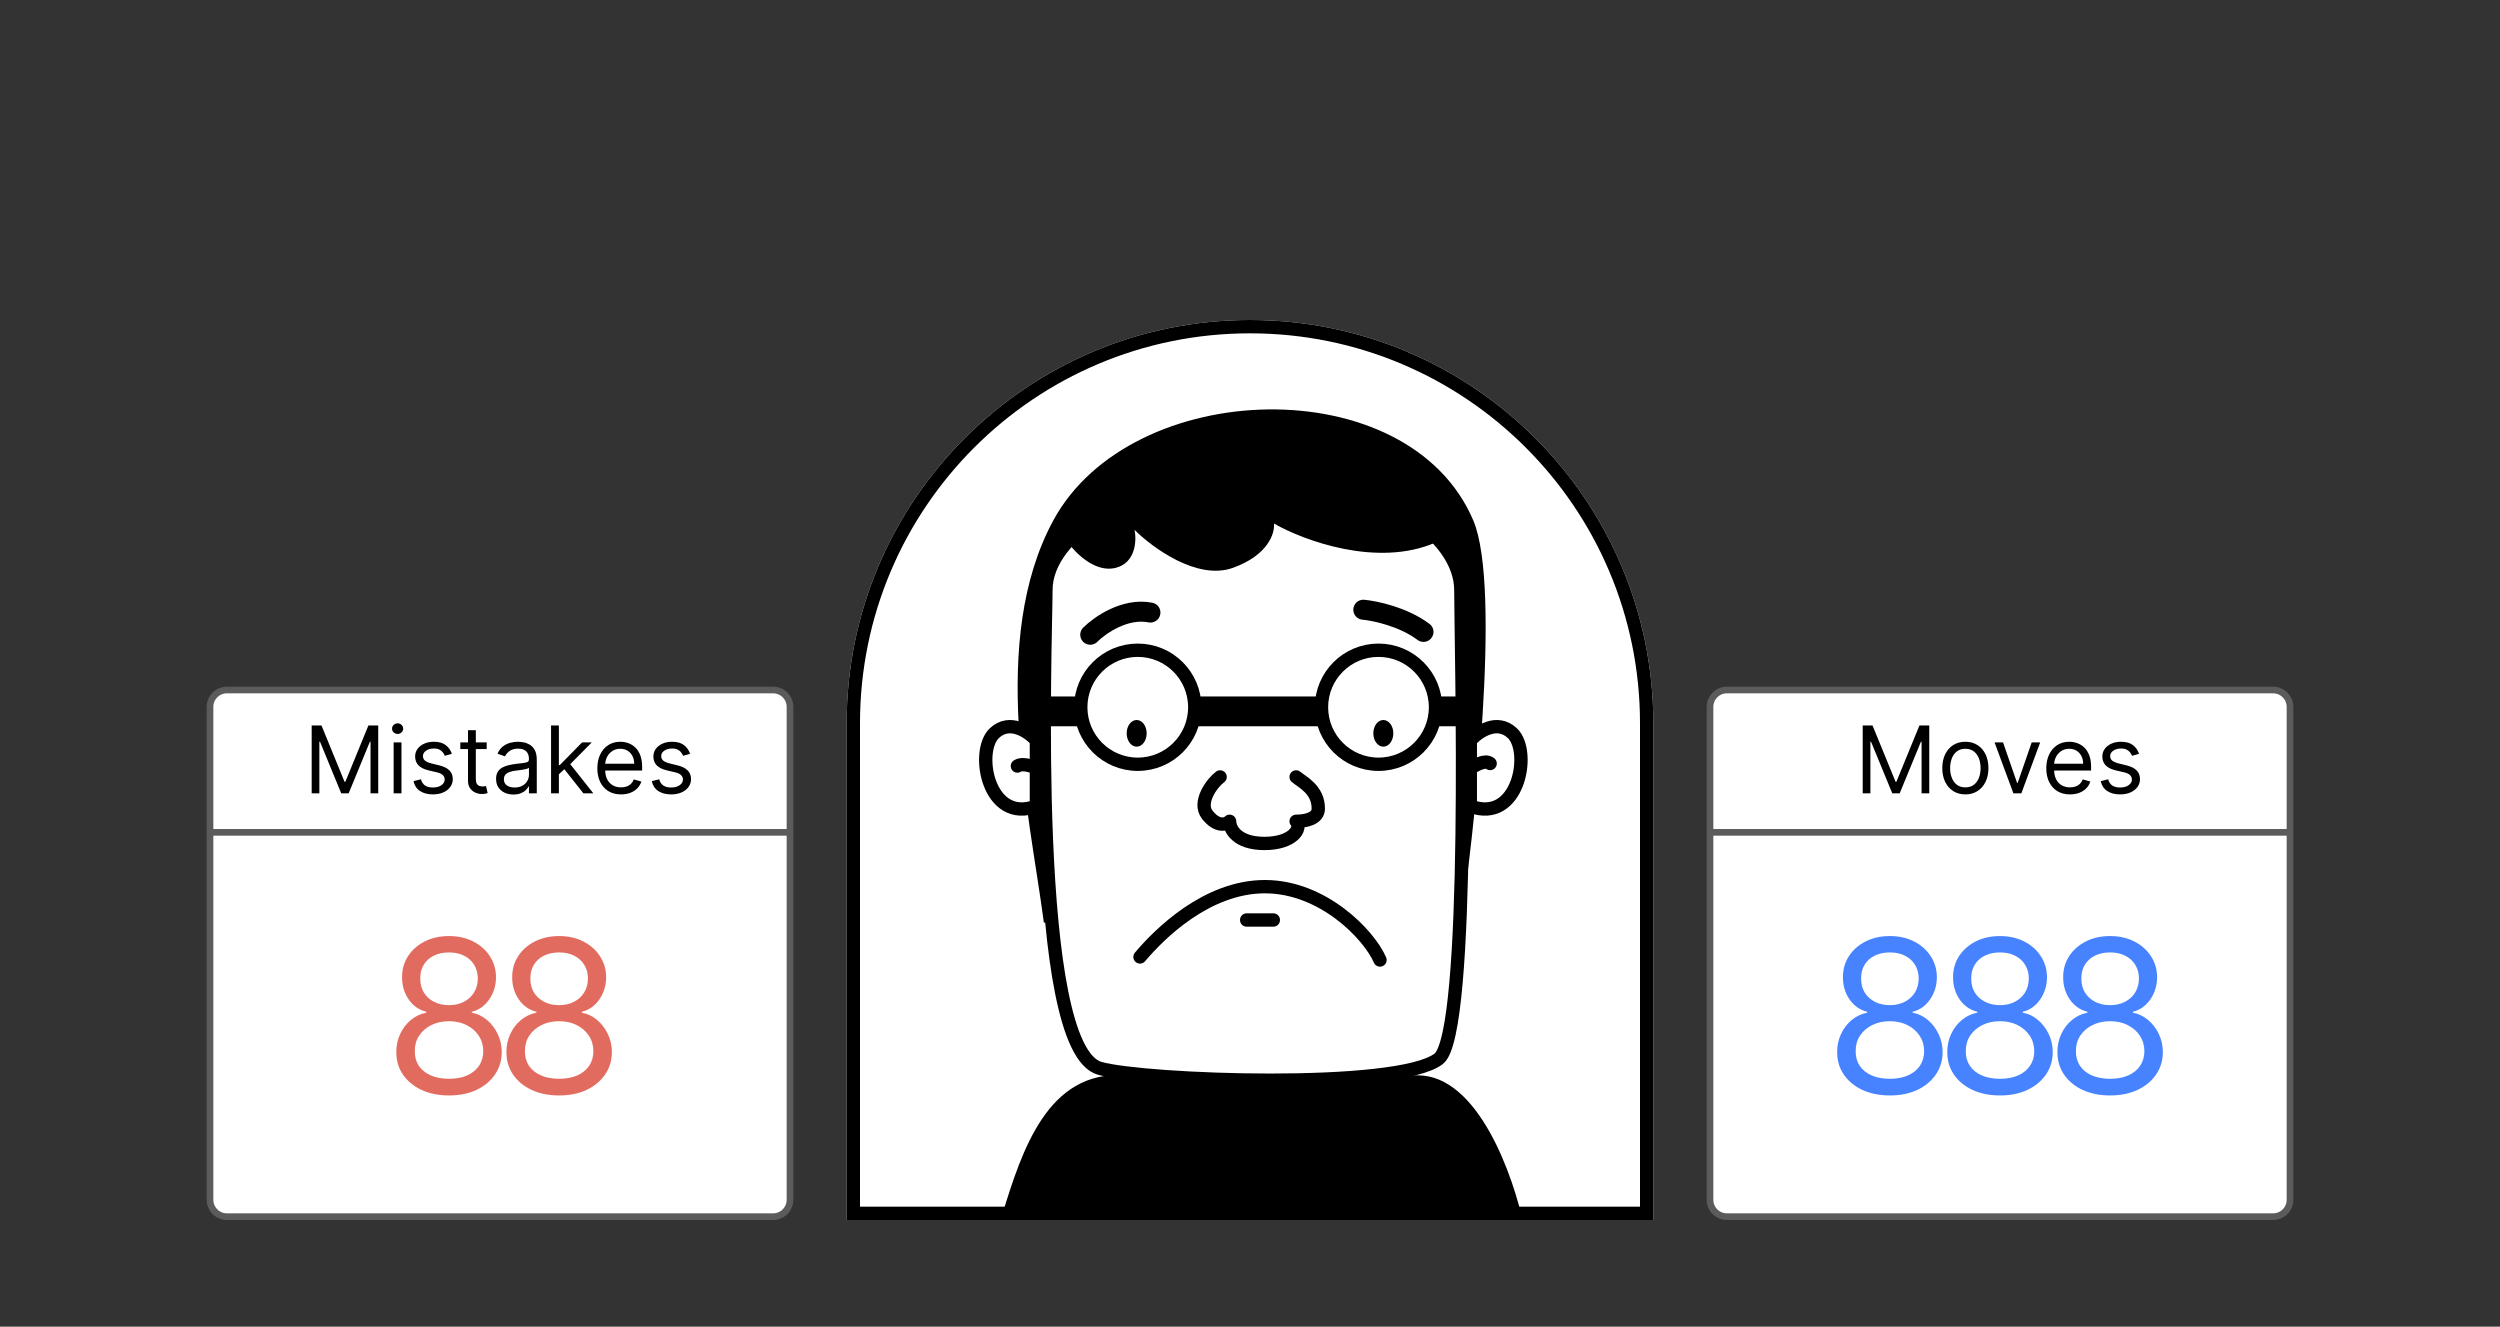 <svg width="375" height="199" viewBox="0 0 375 199" fill="none" xmlns="http://www.w3.org/2000/svg">
<rect x="0" y="0" width="375" height="199" fill="#333333" stroke="none"/>
<g clip-path="url(#clip0_2778_7427)">
<path d="M127 108.5C127 75.087 154.087 48 187.5 48V48C220.913 48 248 75.087 248 108.5V183H127V108.5Z" fill="white"/>
<path d="M219.126 138.395H156.581C154.358 121.562 148.255 96.045 158.001 78.056C169.67 56.517 211.267 55.217 220.991 78.056C225.31 88.198 220.991 126.042 219.126 138.395Z" fill="black"/>
<path d="M228.628 184.106H149.759C152.68 174.512 156.071 162.147 166.539 161.301H212.686C221.748 161.301 227.09 176.504 228.628 184.106Z" fill="black"/>
<path d="M215.799 158.825C209.623 163.576 171.614 162.151 164.962 160.251C154.413 157.237 156.886 96.209 156.886 88.508C156.886 79.956 170.597 71.404 187.768 71.404C207.248 71.404 219.126 80.431 219.126 88.508C219.126 96.585 220.741 155.024 215.799 158.825Z" fill="white" stroke="black" stroke-width="2" stroke-linecap="round" stroke-linejoin="round"/>
<path d="M167.337 85.183C164.296 85.943 161.319 82.965 160.21 81.382L168.21 70.879H207.323L215.323 81.382C206.581 85.183 195.527 81.065 191.092 78.531C191.251 79.956 190.237 83.282 184.916 85.183C179.595 87.083 172.88 82.174 170.187 79.481C170.504 81.065 170.377 84.422 167.337 85.183Z" fill="black"/>
<path d="M171 143.542C173.959 140.028 181.06 133 189.74 133C198.419 133 205.356 140.181 207 144" stroke="black" stroke-width="2" stroke-linecap="round" stroke-linejoin="round"/>
<path d="M187 138H191" stroke="black" stroke-width="2" stroke-linecap="round" stroke-linejoin="round"/>
<path d="M157.835 106.701H218.65" stroke="black" stroke-width="4.47" stroke-linecap="square" stroke-linejoin="round"/>
<circle cx="206.774" cy="106.088" r="8.552" fill="white" stroke="black" stroke-width="2" stroke-linecap="round" stroke-linejoin="round"/>
<ellipse cx="207.5" cy="110" rx="1.5" ry="2" fill="black"/>
<path d="M204.496 91.459C206.238 91.617 210.483 92.504 213.523 94.784" stroke="black" stroke-width="3" stroke-linecap="round" stroke-linejoin="round"/>
<circle cx="170.664" cy="106.088" r="8.552" fill="white" stroke="black" stroke-width="2" stroke-linecap="round" stroke-linejoin="round"/>
<ellipse cx="170.5" cy="110" rx="1.5" ry="2" fill="black"/>
<path d="M163.536 95.21C164.961 93.784 168.762 91.124 172.563 91.884" stroke="black" stroke-width="3" stroke-linecap="round" stroke-linejoin="round"/>
<path d="M183.017 116.54C181.908 117.332 179.596 120.341 181.117 122.242C182.637 124.142 183.967 123.667 184.442 123.192C184.442 124.3 185.487 126.518 189.668 126.518C193.849 126.518 195.37 124.3 194.419 123.192C195.845 123.192 197.745 122.812 197.745 121.291C197.745 118.441 195.37 117.332 194.419 116.54" stroke="black" stroke-width="2" stroke-linecap="round" stroke-linejoin="round"/>
<path d="M226.852 109.974C224.524 107.785 221.678 109.791 220.547 111.068L220.547 120.918C227.822 123.653 229.762 112.71 226.852 109.974Z" fill="white" stroke="black" stroke-width="2" stroke-linecap="round" stroke-linejoin="round"/>
<path d="M220.521 115.311C221.221 114.788 222.801 113.899 223.521 114.526" stroke="black" stroke-width="2" stroke-linecap="round" stroke-linejoin="round"/>
<path d="M149.156 109.974C151.484 107.785 154.33 109.791 155.461 111.068V120.918C148.186 123.653 146.246 112.71 149.156 109.974Z" fill="white" stroke="black" stroke-width="2" stroke-linecap="round" stroke-linejoin="round"/>
<path d="M156.411 115.652C155.524 115.155 153.523 114.31 152.61 114.906" stroke="black" stroke-width="2" stroke-linecap="round" stroke-linejoin="round"/>
</g>
<path d="M247 108.5V182H128V108.5C128 75.639 154.639 49 187.5 49C220.361 49 247 75.639 247 108.5Z" stroke="black" stroke-width="2"/>
<path d="M259.037 103.5H340.963C342.364 103.5 343.5 104.636 343.5 106.037V179.963C343.5 181.364 342.364 182.5 340.963 182.5H259.037C257.636 182.5 256.5 181.364 256.5 179.963V106.037C256.5 104.636 257.636 103.5 259.037 103.5Z" fill="white" stroke="#5B5B5B"/>
<path d="M256.917 124.852H343.542" stroke="#5B5B5B"/>
<path d="M279.406 108.818H280.878L284.338 117.27H284.457L287.917 108.818H289.389V119H288.236V111.264H288.136L284.954 119H283.841L280.659 111.264H280.559V119H279.406V108.818ZM294.804 119.159C294.115 119.159 293.51 118.995 292.99 118.667C292.473 118.339 292.068 117.88 291.777 117.29C291.488 116.7 291.344 116.01 291.344 115.222C291.344 114.426 291.488 113.732 291.777 113.138C292.068 112.545 292.473 112.085 292.99 111.756C293.51 111.428 294.115 111.264 294.804 111.264C295.494 111.264 296.097 111.428 296.614 111.756C297.134 112.085 297.539 112.545 297.827 113.138C298.119 113.732 298.265 114.426 298.265 115.222C298.265 116.01 298.119 116.7 297.827 117.29C297.539 117.88 297.134 118.339 296.614 118.667C296.097 118.995 295.494 119.159 294.804 119.159ZM294.804 118.105C295.328 118.105 295.759 117.971 296.097 117.702C296.435 117.434 296.685 117.081 296.848 116.643C297.01 116.206 297.091 115.732 297.091 115.222C297.091 114.711 297.01 114.236 296.848 113.795C296.685 113.354 296.435 112.998 296.097 112.726C295.759 112.454 295.328 112.318 294.804 112.318C294.281 112.318 293.85 112.454 293.512 112.726C293.174 112.998 292.923 113.354 292.761 113.795C292.599 114.236 292.517 114.711 292.517 115.222C292.517 115.732 292.599 116.206 292.761 116.643C292.923 117.081 293.174 117.434 293.512 117.702C293.85 117.971 294.281 118.105 294.804 118.105ZM306.026 111.364L303.203 119H302.009L299.185 111.364H300.458L302.566 117.449H302.646L304.754 111.364H306.026ZM310.503 119.159C309.768 119.159 309.133 118.997 308.599 118.672C308.069 118.344 307.66 117.886 307.371 117.3C307.086 116.71 306.944 116.024 306.944 115.241C306.944 114.459 307.086 113.77 307.371 113.173C307.66 112.573 308.061 112.106 308.574 111.771C309.091 111.433 309.695 111.264 310.384 111.264C310.782 111.264 311.174 111.33 311.562 111.463C311.95 111.596 312.303 111.811 312.621 112.109C312.939 112.404 313.193 112.795 313.382 113.283C313.571 113.77 313.665 114.37 313.665 115.082V115.58H307.779V114.565H312.472C312.472 114.134 312.386 113.75 312.214 113.412C312.045 113.074 311.803 112.807 311.488 112.612C311.176 112.416 310.808 112.318 310.384 112.318C309.917 112.318 309.512 112.434 309.171 112.666C308.833 112.895 308.573 113.193 308.39 113.561C308.208 113.929 308.117 114.323 308.117 114.744V115.42C308.117 115.997 308.216 116.486 308.415 116.887C308.617 117.285 308.898 117.588 309.255 117.797C309.613 118.002 310.029 118.105 310.503 118.105C310.812 118.105 311.09 118.062 311.339 117.976C311.59 117.886 311.808 117.754 311.99 117.578C312.172 117.399 312.313 117.177 312.412 116.912L313.546 117.23C313.427 117.615 313.226 117.953 312.944 118.244C312.663 118.533 312.315 118.758 311.9 118.92C311.486 119.08 311.02 119.159 310.503 119.159ZM320.859 113.074L319.805 113.372C319.739 113.196 319.641 113.026 319.512 112.86C319.386 112.691 319.214 112.552 318.995 112.442C318.776 112.333 318.496 112.278 318.155 112.278C317.687 112.278 317.298 112.386 316.986 112.602C316.678 112.814 316.524 113.084 316.524 113.412C316.524 113.704 316.63 113.934 316.842 114.103C317.054 114.272 317.386 114.413 317.836 114.526L318.97 114.804C319.653 114.97 320.161 115.223 320.496 115.565C320.831 115.903 320.998 116.339 320.998 116.872C320.998 117.31 320.872 117.701 320.621 118.045C320.372 118.39 320.024 118.662 319.576 118.861C319.129 119.06 318.609 119.159 318.015 119.159C317.237 119.159 316.592 118.99 316.081 118.652C315.571 118.314 315.248 117.82 315.112 117.17L316.226 116.892C316.332 117.303 316.532 117.611 316.827 117.817C317.125 118.022 317.515 118.125 317.996 118.125C318.542 118.125 318.977 118.009 319.298 117.777C319.623 117.542 319.785 117.26 319.785 116.932C319.785 116.667 319.692 116.445 319.507 116.266C319.321 116.083 319.036 115.947 318.652 115.858L317.379 115.56C316.68 115.394 316.166 115.137 315.838 114.789C315.513 114.438 315.351 113.999 315.351 113.472C315.351 113.041 315.472 112.66 315.714 112.328C315.959 111.997 316.292 111.737 316.713 111.548C317.137 111.359 317.618 111.264 318.155 111.264C318.91 111.264 319.504 111.43 319.934 111.761C320.369 112.093 320.677 112.53 320.859 113.074Z" fill="black"/>
<path d="M283.486 164.318C281.925 164.318 280.547 164.042 279.35 163.489C278.16 162.928 277.232 162.159 276.565 161.182C275.899 160.197 275.569 159.076 275.577 157.818C275.569 156.833 275.762 155.924 276.156 155.091C276.55 154.25 277.088 153.549 277.77 152.989C278.459 152.42 279.228 152.061 280.077 151.909V151.773C278.963 151.485 278.077 150.86 277.418 149.898C276.759 148.928 276.433 147.826 276.44 146.591C276.433 145.409 276.732 144.352 277.338 143.42C277.944 142.489 278.778 141.754 279.838 141.216C280.906 140.678 282.122 140.409 283.486 140.409C284.834 140.409 286.039 140.678 287.1 141.216C288.16 141.754 288.994 142.489 289.6 143.42C290.213 144.352 290.524 145.409 290.531 146.591C290.524 147.826 290.187 148.928 289.52 149.898C288.861 150.86 287.986 151.485 286.895 151.773V151.909C287.736 152.061 288.494 152.42 289.168 152.989C289.842 153.549 290.38 154.25 290.781 155.091C291.183 155.924 291.387 156.833 291.395 157.818C291.387 159.076 291.047 160.197 290.372 161.182C289.706 162.159 288.778 162.928 287.588 163.489C286.406 164.042 285.039 164.318 283.486 164.318ZM283.486 161.818C284.539 161.818 285.448 161.648 286.213 161.307C286.978 160.966 287.569 160.485 287.986 159.864C288.403 159.242 288.615 158.515 288.622 157.682C288.615 156.803 288.387 156.027 287.94 155.352C287.494 154.678 286.884 154.148 286.111 153.761C285.346 153.375 284.471 153.182 283.486 153.182C282.494 153.182 281.607 153.375 280.827 153.761C280.054 154.148 279.444 154.678 278.997 155.352C278.558 156.027 278.342 156.803 278.35 157.682C278.342 158.515 278.543 159.242 278.952 159.864C279.369 160.485 279.963 160.966 280.736 161.307C281.509 161.648 282.425 161.818 283.486 161.818ZM283.486 150.773C284.319 150.773 285.058 150.606 285.702 150.273C286.353 149.939 286.865 149.473 287.236 148.875C287.607 148.277 287.797 147.576 287.804 146.773C287.797 145.985 287.611 145.299 287.247 144.716C286.884 144.125 286.38 143.67 285.736 143.352C285.092 143.027 284.342 142.864 283.486 142.864C282.615 142.864 281.853 143.027 281.202 143.352C280.55 143.67 280.047 144.125 279.69 144.716C279.334 145.299 279.16 145.985 279.168 146.773C279.16 147.576 279.338 148.277 279.702 148.875C280.073 149.473 280.584 149.939 281.236 150.273C281.887 150.606 282.637 150.773 283.486 150.773ZM300.005 164.318C298.444 164.318 297.065 164.042 295.868 163.489C294.679 162.928 293.751 162.159 293.084 161.182C292.418 160.197 292.088 159.076 292.096 157.818C292.088 156.833 292.281 155.924 292.675 155.091C293.069 154.25 293.607 153.549 294.289 152.989C294.978 152.42 295.747 152.061 296.596 151.909V151.773C295.482 151.485 294.596 150.86 293.937 149.898C293.277 148.928 292.952 147.826 292.959 146.591C292.952 145.409 293.251 144.352 293.857 143.42C294.463 142.489 295.296 141.754 296.357 141.216C297.425 140.678 298.641 140.409 300.005 140.409C301.353 140.409 302.558 140.678 303.618 141.216C304.679 141.754 305.512 142.489 306.118 143.42C306.732 144.352 307.043 145.409 307.05 146.591C307.043 147.826 306.705 148.928 306.039 149.898C305.38 150.86 304.505 151.485 303.414 151.773V151.909C304.255 152.061 305.012 152.42 305.687 152.989C306.361 153.549 306.899 154.25 307.3 155.091C307.702 155.924 307.906 156.833 307.914 157.818C307.906 159.076 307.565 160.197 306.891 161.182C306.224 162.159 305.296 162.928 304.107 163.489C302.925 164.042 301.558 164.318 300.005 164.318ZM300.005 161.818C301.058 161.818 301.967 161.648 302.732 161.307C303.497 160.966 304.088 160.485 304.505 159.864C304.921 159.242 305.133 158.515 305.141 157.682C305.133 156.803 304.906 156.027 304.459 155.352C304.012 154.678 303.402 154.148 302.63 153.761C301.865 153.375 300.99 153.182 300.005 153.182C299.012 153.182 298.126 153.375 297.346 153.761C296.573 154.148 295.963 154.678 295.516 155.352C295.077 156.027 294.861 156.803 294.868 157.682C294.861 158.515 295.062 159.242 295.471 159.864C295.887 160.485 296.482 160.966 297.255 161.307C298.027 161.648 298.944 161.818 300.005 161.818ZM300.005 150.773C300.838 150.773 301.577 150.606 302.221 150.273C302.872 149.939 303.383 149.473 303.755 148.875C304.126 148.277 304.315 147.576 304.323 146.773C304.315 145.985 304.13 145.299 303.766 144.716C303.402 144.125 302.899 143.67 302.255 143.352C301.611 143.027 300.861 142.864 300.005 142.864C299.133 142.864 298.372 143.027 297.721 143.352C297.069 143.67 296.565 144.125 296.209 144.716C295.853 145.299 295.679 145.985 295.687 146.773C295.679 147.576 295.857 148.277 296.221 148.875C296.592 149.473 297.103 149.939 297.755 150.273C298.406 150.606 299.156 150.773 300.005 150.773ZM316.523 164.318C314.963 164.318 313.584 164.042 312.387 163.489C311.198 162.928 310.27 162.159 309.603 161.182C308.936 160.197 308.607 159.076 308.614 157.818C308.607 156.833 308.8 155.924 309.194 155.091C309.588 154.25 310.126 153.549 310.808 152.989C311.497 152.42 312.266 152.061 313.114 151.909V151.773C312.001 151.485 311.114 150.86 310.455 149.898C309.796 148.928 309.47 147.826 309.478 146.591C309.47 145.409 309.77 144.352 310.376 143.42C310.982 142.489 311.815 141.754 312.876 141.216C313.944 140.678 315.16 140.409 316.523 140.409C317.872 140.409 319.076 140.678 320.137 141.216C321.198 141.754 322.031 142.489 322.637 143.42C323.251 144.352 323.561 145.409 323.569 146.591C323.561 147.826 323.224 148.928 322.558 149.898C321.898 150.86 321.023 151.485 319.933 151.773V151.909C320.773 152.061 321.531 152.42 322.205 152.989C322.88 153.549 323.417 154.25 323.819 155.091C324.22 155.924 324.425 156.833 324.433 157.818C324.425 159.076 324.084 160.197 323.41 161.182C322.743 162.159 321.815 162.928 320.626 163.489C319.444 164.042 318.076 164.318 316.523 164.318ZM316.523 161.818C317.576 161.818 318.486 161.648 319.251 161.307C320.016 160.966 320.607 160.485 321.023 159.864C321.44 159.242 321.652 158.515 321.66 157.682C321.652 156.803 321.425 156.027 320.978 155.352C320.531 154.678 319.921 154.148 319.148 153.761C318.383 153.375 317.508 153.182 316.523 153.182C315.531 153.182 314.645 153.375 313.864 153.761C313.092 154.148 312.482 154.678 312.035 155.352C311.595 156.027 311.38 156.803 311.387 157.682C311.38 158.515 311.58 159.242 311.989 159.864C312.406 160.485 313.001 160.966 313.773 161.307C314.546 161.648 315.463 161.818 316.523 161.818ZM316.523 150.773C317.357 150.773 318.095 150.606 318.739 150.273C319.391 149.939 319.902 149.473 320.273 148.875C320.645 148.277 320.834 147.576 320.842 146.773C320.834 145.985 320.648 145.299 320.285 144.716C319.921 144.125 319.417 143.67 318.773 143.352C318.13 143.027 317.38 142.864 316.523 142.864C315.652 142.864 314.891 143.027 314.239 143.352C313.588 143.67 313.084 144.125 312.728 144.716C312.372 145.299 312.198 145.985 312.205 146.773C312.198 147.576 312.376 148.277 312.739 148.875C313.111 149.473 313.622 149.939 314.273 150.273C314.925 150.606 315.675 150.773 316.523 150.773Z" fill="#4783FF"/>
<path d="M34.037 103.5H115.963C117.364 103.5 118.5 104.636 118.5 106.037V179.963C118.5 181.364 117.364 182.5 115.963 182.5H34.037C32.636 182.5 31.5 181.364 31.5 179.963V106.037C31.5 104.636 32.636 103.5 34.037 103.5Z" fill="white" stroke="#5B5B5B"/>
<path d="M31.916 124.852H118.541" stroke="#5B5B5B"/>
<path d="M46.751 108.818H48.222L51.683 117.27H51.802L55.262 108.818H56.734V119H55.58V111.264H55.481L52.299 119H51.185L48.004 111.264H47.904V119H46.751V108.818ZM59.047 119V111.364H60.22V119H59.047ZM59.643 110.091C59.415 110.091 59.217 110.013 59.052 109.857C58.889 109.701 58.808 109.514 58.808 109.295C58.808 109.077 58.889 108.889 59.052 108.734C59.217 108.578 59.415 108.5 59.643 108.5C59.872 108.5 60.068 108.578 60.23 108.734C60.396 108.889 60.479 109.077 60.479 109.295C60.479 109.514 60.396 109.701 60.23 109.857C60.068 110.013 59.872 110.091 59.643 110.091ZM67.778 113.074L66.724 113.372C66.658 113.196 66.56 113.026 66.431 112.86C66.305 112.691 66.132 112.552 65.914 112.442C65.695 112.333 65.415 112.278 65.073 112.278C64.606 112.278 64.217 112.386 63.905 112.602C63.597 112.814 63.443 113.084 63.443 113.412C63.443 113.704 63.549 113.934 63.761 114.103C63.973 114.272 64.305 114.413 64.755 114.526L65.889 114.804C66.572 114.97 67.08 115.223 67.415 115.565C67.75 115.903 67.917 116.339 67.917 116.872C67.917 117.31 67.791 117.701 67.54 118.045C67.291 118.39 66.943 118.662 66.495 118.861C66.048 119.06 65.528 119.159 64.934 119.159C64.156 119.159 63.511 118.99 63 118.652C62.49 118.314 62.167 117.82 62.031 117.17L63.145 116.892C63.251 117.303 63.451 117.611 63.746 117.817C64.044 118.022 64.434 118.125 64.915 118.125C65.461 118.125 65.895 118.009 66.217 117.777C66.542 117.542 66.704 117.26 66.704 116.932C66.704 116.667 66.611 116.445 66.426 116.266C66.24 116.083 65.955 115.947 65.571 115.858L64.298 115.56C63.599 115.394 63.085 115.137 62.757 114.789C62.432 114.438 62.27 113.999 62.27 113.472C62.27 113.041 62.391 112.66 62.633 112.328C62.878 111.997 63.211 111.737 63.632 111.548C64.056 111.359 64.537 111.264 65.073 111.264C65.829 111.264 66.422 111.43 66.853 111.761C67.288 112.093 67.596 112.53 67.778 113.074ZM73.004 111.364V112.358H69.047V111.364H73.004ZM70.201 109.534H71.374V116.812C71.374 117.144 71.422 117.393 71.518 117.558C71.617 117.721 71.743 117.83 71.896 117.886C72.052 117.939 72.216 117.966 72.388 117.966C72.517 117.966 72.623 117.959 72.706 117.946C72.789 117.929 72.855 117.916 72.905 117.906L73.144 118.96C73.064 118.99 72.953 119.02 72.811 119.05C72.668 119.083 72.487 119.099 72.269 119.099C71.937 119.099 71.612 119.028 71.294 118.886C70.979 118.743 70.718 118.526 70.509 118.234C70.303 117.943 70.201 117.575 70.201 117.131V109.534ZM77.016 119.179C76.533 119.179 76.094 119.088 75.699 118.906C75.305 118.72 74.992 118.453 74.759 118.105C74.527 117.754 74.411 117.33 74.411 116.832C74.411 116.395 74.498 116.04 74.67 115.768C74.842 115.493 75.073 115.278 75.361 115.122C75.649 114.966 75.968 114.85 76.316 114.774C76.667 114.695 77.02 114.632 77.374 114.585C77.838 114.526 78.215 114.481 78.503 114.451C78.795 114.418 79.007 114.363 79.139 114.287C79.275 114.211 79.343 114.078 79.343 113.889V113.849C79.343 113.359 79.209 112.978 78.941 112.706C78.675 112.434 78.273 112.298 77.733 112.298C77.172 112.298 76.733 112.421 76.415 112.666C76.097 112.911 75.873 113.173 75.744 113.452L74.63 113.054C74.829 112.59 75.094 112.229 75.426 111.97C75.76 111.708 76.125 111.526 76.519 111.423C76.917 111.317 77.308 111.264 77.693 111.264C77.938 111.264 78.22 111.294 78.538 111.354C78.859 111.41 79.169 111.528 79.468 111.707C79.769 111.886 80.019 112.156 80.218 112.517C80.417 112.878 80.516 113.362 80.516 113.969V119H79.343V117.966H79.284C79.204 118.132 79.072 118.309 78.886 118.498C78.7 118.687 78.453 118.848 78.145 118.98C77.837 119.113 77.461 119.179 77.016 119.179ZM77.195 118.125C77.659 118.125 78.051 118.034 78.369 117.852C78.69 117.669 78.932 117.434 79.095 117.146C79.26 116.857 79.343 116.554 79.343 116.236V115.162C79.293 115.222 79.184 115.276 79.015 115.326C78.849 115.372 78.657 115.414 78.438 115.45C78.223 115.483 78.013 115.513 77.807 115.54C77.605 115.563 77.441 115.583 77.315 115.599C77.01 115.639 76.725 115.704 76.46 115.793C76.198 115.879 75.986 116.01 75.823 116.186C75.664 116.358 75.585 116.594 75.585 116.892C75.585 117.3 75.736 117.608 76.037 117.817C76.342 118.022 76.728 118.125 77.195 118.125ZM83.752 116.216L83.732 114.764H83.971L87.311 111.364H88.763L85.204 114.963H85.104L83.752 116.216ZM82.658 119V108.818H83.831V119H82.658ZM87.51 119L84.527 115.222L85.363 114.406L89.002 119H87.51ZM93.16 119.159C92.425 119.159 91.79 118.997 91.256 118.672C90.726 118.344 90.317 117.886 90.028 117.3C89.743 116.71 89.601 116.024 89.601 115.241C89.601 114.459 89.743 113.77 90.028 113.173C90.317 112.573 90.718 112.106 91.232 111.771C91.749 111.433 92.352 111.264 93.041 111.264C93.439 111.264 93.832 111.33 94.219 111.463C94.607 111.596 94.96 111.811 95.278 112.109C95.597 112.404 95.85 112.795 96.039 113.283C96.228 113.77 96.323 114.37 96.323 115.082V115.58H90.436V114.565H95.129C95.129 114.134 95.043 113.75 94.871 113.412C94.702 113.074 94.46 112.807 94.145 112.612C93.833 112.416 93.466 112.318 93.041 112.318C92.574 112.318 92.169 112.434 91.828 112.666C91.49 112.895 91.23 113.193 91.048 113.561C90.865 113.929 90.774 114.323 90.774 114.744V115.42C90.774 115.997 90.874 116.486 91.073 116.887C91.275 117.285 91.555 117.588 91.913 117.797C92.271 118.002 92.687 118.105 93.16 118.105C93.469 118.105 93.747 118.062 93.996 117.976C94.248 117.886 94.465 117.754 94.647 117.578C94.829 117.399 94.97 117.177 95.07 116.912L96.203 117.23C96.084 117.615 95.883 117.953 95.602 118.244C95.32 118.533 94.972 118.758 94.558 118.92C94.143 119.08 93.678 119.159 93.16 119.159ZM103.516 113.074L102.462 113.372C102.396 113.196 102.298 113.026 102.169 112.86C102.043 112.691 101.871 112.552 101.652 112.442C101.433 112.333 101.153 112.278 100.812 112.278C100.344 112.278 99.955 112.386 99.644 112.602C99.335 112.814 99.181 113.084 99.181 113.412C99.181 113.704 99.287 113.934 99.499 114.103C99.711 114.272 100.043 114.413 100.494 114.526L101.627 114.804C102.31 114.97 102.819 115.223 103.153 115.565C103.488 115.903 103.656 116.339 103.656 116.872C103.656 117.31 103.53 117.701 103.278 118.045C103.029 118.39 102.681 118.662 102.234 118.861C101.786 119.06 101.266 119.159 100.673 119.159C99.894 119.159 99.249 118.99 98.739 118.652C98.228 118.314 97.905 117.82 97.769 117.17L98.883 116.892C98.989 117.303 99.189 117.611 99.484 117.817C99.783 118.022 100.172 118.125 100.653 118.125C101.2 118.125 101.634 118.009 101.955 117.777C102.28 117.542 102.443 117.26 102.443 116.932C102.443 116.667 102.35 116.445 102.164 116.266C101.978 116.083 101.693 115.947 101.309 115.858L100.036 115.56C99.337 115.394 98.823 115.137 98.495 114.789C98.17 114.438 98.008 113.999 98.008 113.472C98.008 113.041 98.129 112.66 98.371 112.328C98.616 111.997 98.949 111.737 99.37 111.548C99.794 111.359 100.275 111.264 100.812 111.264C101.568 111.264 102.161 111.43 102.592 111.761C103.026 112.093 103.334 112.53 103.516 113.074Z" fill="black"/>
<path d="M67.356 164.318C65.796 164.318 64.417 164.042 63.22 163.489C62.031 162.928 61.103 162.159 60.436 161.182C59.769 160.197 59.44 159.076 59.447 157.818C59.44 156.833 59.633 155.924 60.027 155.091C60.421 154.25 60.959 153.549 61.641 152.989C62.33 152.42 63.099 152.061 63.947 151.909V151.773C62.834 151.485 61.947 150.86 61.288 149.898C60.629 148.928 60.303 147.826 60.311 146.591C60.303 145.409 60.603 144.352 61.209 143.42C61.815 142.489 62.648 141.754 63.709 141.216C64.777 140.678 65.993 140.409 67.356 140.409C68.705 140.409 69.909 140.678 70.97 141.216C72.031 141.754 72.864 142.489 73.47 143.42C74.084 144.352 74.394 145.409 74.402 146.591C74.394 147.826 74.057 148.928 73.391 149.898C72.731 150.86 71.856 151.485 70.766 151.773V151.909C71.606 152.061 72.364 152.42 73.038 152.989C73.713 153.549 74.25 154.25 74.652 155.091C75.053 155.924 75.258 156.833 75.266 157.818C75.258 159.076 74.917 160.197 74.243 161.182C73.576 162.159 72.648 162.928 71.459 163.489C70.277 164.042 68.909 164.318 67.356 164.318ZM67.356 161.818C68.409 161.818 69.319 161.648 70.084 161.307C70.849 160.966 71.44 160.485 71.856 159.864C72.273 159.242 72.485 158.515 72.493 157.682C72.485 156.803 72.258 156.027 71.811 155.352C71.364 154.678 70.754 154.148 69.981 153.761C69.216 153.375 68.341 153.182 67.356 153.182C66.364 153.182 65.478 153.375 64.697 153.761C63.925 154.148 63.315 154.678 62.868 155.352C62.428 156.027 62.212 156.803 62.22 157.682C62.212 158.515 62.413 159.242 62.822 159.864C63.239 160.485 63.834 160.966 64.606 161.307C65.379 161.648 66.296 161.818 67.356 161.818ZM67.356 150.773C68.19 150.773 68.928 150.606 69.572 150.273C70.224 149.939 70.735 149.473 71.106 148.875C71.478 148.277 71.667 147.576 71.675 146.773C71.667 145.985 71.481 145.299 71.118 144.716C70.754 144.125 70.25 143.67 69.606 143.352C68.963 143.027 68.213 142.864 67.356 142.864C66.485 142.864 65.724 143.027 65.072 143.352C64.421 143.67 63.917 144.125 63.561 144.716C63.205 145.299 63.031 145.985 63.038 146.773C63.031 147.576 63.209 148.277 63.572 148.875C63.944 149.473 64.455 149.939 65.106 150.273C65.758 150.606 66.508 150.773 67.356 150.773ZM83.875 164.318C82.315 164.318 80.936 164.042 79.739 163.489C78.549 162.928 77.621 162.159 76.955 161.182C76.288 160.197 75.959 159.076 75.966 157.818C75.959 156.833 76.152 155.924 76.546 155.091C76.94 154.25 77.478 153.549 78.159 152.989C78.849 152.42 79.618 152.061 80.466 151.909V151.773C79.353 151.485 78.466 150.86 77.807 149.898C77.148 148.928 76.822 147.826 76.83 146.591C76.822 145.409 77.121 144.352 77.728 143.42C78.334 142.489 79.167 141.754 80.228 141.216C81.296 140.678 82.511 140.409 83.875 140.409C85.224 140.409 86.428 140.678 87.489 141.216C88.549 141.754 89.383 142.489 89.989 143.42C90.603 144.352 90.913 145.409 90.921 146.591C90.913 147.826 90.576 148.928 89.909 149.898C89.25 150.86 88.375 151.485 87.284 151.773V151.909C88.125 152.061 88.883 152.42 89.557 152.989C90.231 153.549 90.769 154.25 91.171 155.091C91.572 155.924 91.777 156.833 91.784 157.818C91.777 159.076 91.436 160.197 90.761 161.182C90.095 162.159 89.167 162.928 87.978 163.489C86.796 164.042 85.428 164.318 83.875 164.318ZM83.875 161.818C84.928 161.818 85.837 161.648 86.603 161.307C87.368 160.966 87.959 160.485 88.375 159.864C88.792 159.242 89.004 158.515 89.011 157.682C89.004 156.803 88.777 156.027 88.33 155.352C87.883 154.678 87.273 154.148 86.5 153.761C85.735 153.375 84.86 153.182 83.875 153.182C82.883 153.182 81.996 153.375 81.216 153.761C80.443 154.148 79.834 154.678 79.386 155.352C78.947 156.027 78.731 156.803 78.739 157.682C78.731 158.515 78.932 159.242 79.341 159.864C79.758 160.485 80.353 160.966 81.125 161.307C81.898 161.648 82.815 161.818 83.875 161.818ZM83.875 150.773C84.709 150.773 85.447 150.606 86.091 150.273C86.743 149.939 87.254 149.473 87.625 148.875C87.996 148.277 88.186 147.576 88.193 146.773C88.186 145.985 88 145.299 87.636 144.716C87.273 144.125 86.769 143.67 86.125 143.352C85.481 143.027 84.731 142.864 83.875 142.864C83.004 142.864 82.243 143.027 81.591 143.352C80.94 143.67 80.436 144.125 80.08 144.716C79.724 145.299 79.549 145.985 79.557 146.773C79.549 147.576 79.728 148.277 80.091 148.875C80.462 149.473 80.974 149.939 81.625 150.273C82.277 150.606 83.027 150.773 83.875 150.773Z" fill="#E26B5F"/>
<defs>
<clipPath id="clip0_2778_7427">
<path d="M127 108.5C127 75.087 154.087 48 187.5 48V48C220.913 48 248 75.087 248 108.5V183H127V108.5Z" fill="white"/>
</clipPath>
</defs>
</svg>
